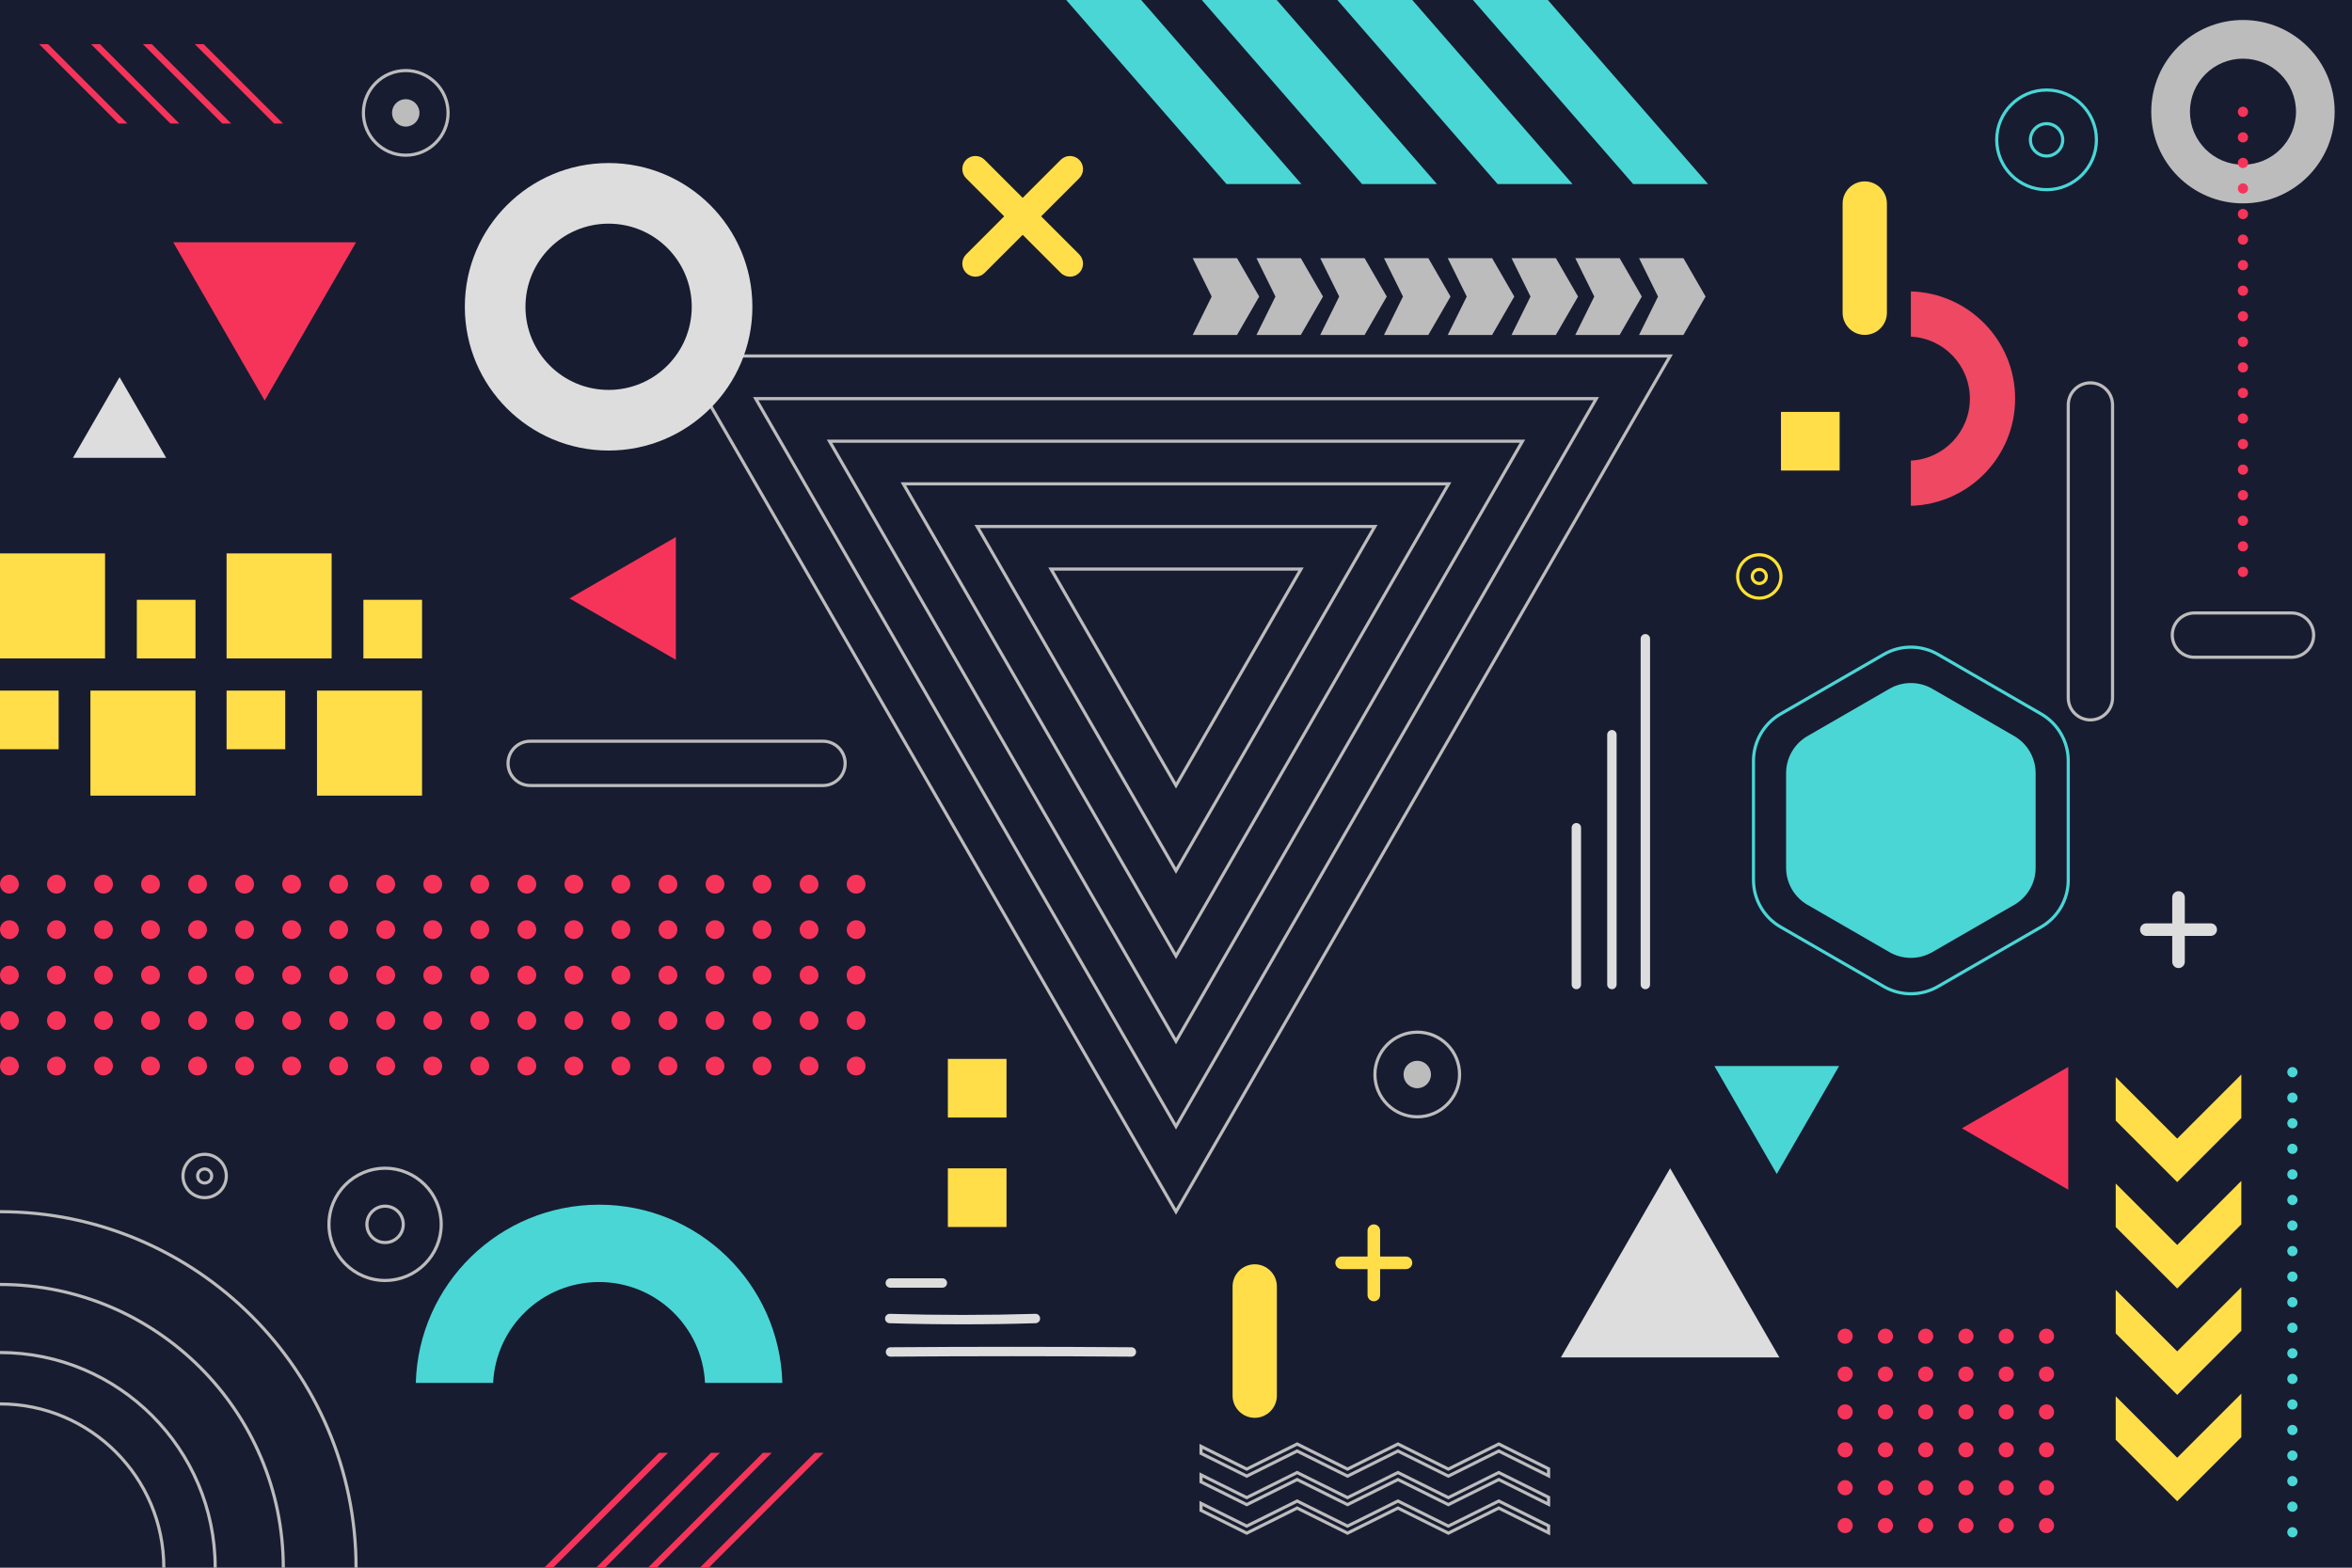 <?xml version="1.0" encoding="utf-8"?>
<!-- Generator: Adobe Illustrator 27.5.0, SVG Export Plug-In . SVG Version: 6.00 Build 0)  -->
<svg version="1.1" xmlns="http://www.w3.org/2000/svg" xmlns:xlink="http://www.w3.org/1999/xlink" x="0px" y="0px"
	 viewBox="0 0 750 500" style="enable-background:new 0 0 750 500;" xml:space="preserve">
<g id="BACKGROUND">
	<rect style="fill:#181C31;" width="750" height="500"/>
</g>
<g id="OBJECTS">
	<g>
		<defs>
			<rect id="SVGID_1_" width="750" height="500"/>
		</defs>
		<clipPath id="SVGID_00000165950404918903925310000008639885985256583336_">
			<use xlink:href="#SVGID_1_"  style="overflow:visible;"/>
		</clipPath>
		<g style="clip-path:url(#SVGID_00000165950404918903925310000008639885985256583336_);">
			<g>
				<g>
					<g>
						<g>
							<g>
								<g>
									<polygon style="fill:#FFDE4A;" points="674.652,357.415 694.261,377.024 714.712,356.573 714.712,342.701 694.261,363.151 
										674.652,343.542 									"/>
								</g>
							</g>
						</g>
					</g>
				</g>
				<g>
					<g>
						<g>
							<g>
								<g>
									<polygon style="fill:#FFDE4A;" points="674.652,391.343 694.261,410.952 714.712,390.501 714.712,376.629 694.261,397.079 
										674.652,377.47 									"/>
								</g>
							</g>
						</g>
					</g>
				</g>
				<g>
					<g>
						<g>
							<g>
								<g>
									<polygon style="fill:#FFDE4A;" points="674.652,425.271 694.261,444.88 714.712,424.43 714.712,410.557 694.261,431.007 
										674.652,411.398 									"/>
								</g>
							</g>
						</g>
					</g>
				</g>
				<g>
					<g>
						<g>
							<g>
								<g>
									<polygon style="fill:#FFDE4A;" points="674.652,459.199 694.261,478.808 714.712,458.358 714.712,444.485 694.261,464.935 
										674.652,445.327 									"/>
								</g>
							</g>
						</g>
					</g>
				</g>
			</g>
			<g>
				<g>
					<polygon style="fill:#56646D;" points="-99.059,402.766 -63.601,423.238 -63.601,382.294 					"/>
				</g>
			</g>
			<g>
				<g>
					<g>
						<g>
							<polygon style="fill:#F6345A;" points="259.819,463.353 208.568,514.604 211.396,514.604 262.647,463.353 							"/>
						</g>
					</g>
				</g>
				<g>
					<g>
						<g>
							<polygon style="fill:#F6345A;" points="243.277,463.353 192.026,514.604 194.854,514.604 246.106,463.353 							"/>
						</g>
					</g>
				</g>
				<g>
					<g>
						<g>
							<polygon style="fill:#F6345A;" points="226.736,463.353 175.485,514.604 178.313,514.604 229.564,463.353 							"/>
						</g>
					</g>
				</g>
				<g>
					<g>
						<g>
							<polygon style="fill:#F6345A;" points="210.195,463.353 158.944,514.604 161.772,514.604 213.023,463.353 							"/>
						</g>
					</g>
				</g>
			</g>
			<g>
				<g>
					<g>
						<g>
							<polygon style="fill:#F6345A;" points="15.309,14.08 40.63,39.4 37.802,39.4 12.481,14.08 							"/>
						</g>
					</g>
				</g>
				<g>
					<g>
						<g>
							<polygon style="fill:#F6345A;" points="31.851,14.08 57.172,39.4 54.343,39.4 29.023,14.08 							"/>
						</g>
					</g>
				</g>
				<g>
					<g>
						<g>
							<polygon style="fill:#F6345A;" points="48.392,14.08 73.713,39.4 70.885,39.4 45.564,14.08 							"/>
						</g>
					</g>
				</g>
				<g>
					<g>
						<g>
							<polygon style="fill:#F6345A;" points="64.933,14.08 90.254,39.4 87.426,39.4 62.105,14.08 							"/>
						</g>
					</g>
				</g>
			</g>
			<g>
				<g>
					<path style="fill:#BCBCBC;" d="M375,387.459L216.565,113.041h316.871l-0.433,0.75L375,387.459z M218.297,114.041L375,385.459
						l156.703-271.418H218.297z"/>
				</g>
				<g>
					<path style="fill:#BCBCBC;" d="M375,360.273l-134.892-233.64h269.784l-0.434,0.75L375,360.273z M241.84,127.634L375,358.273
						l133.159-230.64H241.84z"/>
				</g>
				<g>
					<path style="fill:#BCBCBC;" d="M375,333.088L263.651,140.227h222.697l-0.434,0.75L375,333.088z M265.384,141.227L375,331.088
						l109.616-189.861H265.384z"/>
				</g>
				<g>
					<path style="fill:#BCBCBC;" d="M375,305.902l-87.806-152.083h175.611l-0.434,0.75L375,305.902z M288.927,154.819L375,303.902
						l86.073-149.083H288.927z"/>
				</g>
				<g>
					<path style="fill:#BCBCBC;" d="M375,278.718l-64.262-111.306h128.525l-0.434,0.75L375,278.718z M312.47,168.412L375,276.718
						l62.53-108.306H312.47z"/>
				</g>
				<g>
					<path style="fill:#BCBCBC;" d="M375,251.532l-40.719-70.528h81.439L375,251.532z M336.013,182.004L375,249.532l38.987-67.528
						H336.013z"/>
				</g>
			</g>
			<g>
				<path style="fill:#4AD6D5;" d="M157.253,441.057c0.863-17.91,15.655-32.167,33.779-32.167c18.124,0,32.916,14.257,33.779,32.167
					h24.667c-0.878-31.535-26.698-56.833-58.445-56.833c-31.747,0-57.567,25.299-58.445,56.833H157.253z"/>
			</g>
			<g>
				<path style="fill:#EE4862;" d="M609.333,107.372c10.478,0.505,18.819,9.159,18.819,19.762c0,10.603-8.341,19.257-18.819,19.762
					v14.431c18.449-0.514,33.25-15.62,33.25-34.193c0-18.573-14.801-33.679-33.25-34.193V107.372z"/>
			</g>
			<g>
				<path style="fill:#DDDDDD;" d="M194.071,52c-25.321,0-45.848,20.527-45.848,45.848c0,25.321,20.527,45.847,45.848,45.847
					c25.321,0,45.848-20.527,45.848-45.847C239.918,72.527,219.391,52,194.071,52z M194.071,124.359
					c-14.642,0-26.512-11.87-26.512-26.511c0-14.642,11.87-26.512,26.512-26.512c14.642,0,26.511,11.87,26.511,26.512
					C220.582,112.489,208.712,124.359,194.071,124.359z"/>
			</g>
			<g>
				<g>
					<path style="fill:#BCBCBC;" d="M0,614.041c-62.882,0-114.041-51.158-114.041-114.041S-62.882,385.959,0,385.959
						S114.041,437.117,114.041,500S62.882,614.041,0,614.041z M0,386.959c-62.331,0-113.041,50.71-113.041,113.041
						S-62.331,613.041,0,613.041S113.041,562.331,113.041,500S62.331,386.959,0,386.959z M0,569.119
						c-38.113,0-69.12-31.007-69.12-69.119S-38.113,430.881,0,430.881S69.12,461.888,69.12,500S38.113,569.119,0,569.119z
						 M0,431.881c-37.562,0-68.12,30.559-68.12,68.119S-37.562,568.119,0,568.119S68.12,537.56,68.12,500S37.562,431.881,0,431.881z
						"/>
				</g>
				<g>
					<path style="fill:#BCBCBC;" d="M0,590.833c-50.086,0-90.834-40.747-90.834-90.833S-50.086,409.167,0,409.167
						S90.834,449.914,90.834,500S50.086,590.833,0,590.833z M0,410.167c-49.534,0-89.834,40.299-89.834,89.833
						S-49.534,589.833,0,589.833S89.834,549.534,89.834,500S49.534,410.167,0,410.167z M0,552.735
						c-29.079,0-52.736-23.657-52.736-52.735c0-29.078,23.657-52.735,52.736-52.735S52.736,470.922,52.736,500
						C52.736,529.078,29.079,552.735,0,552.735z M0,448.265c-28.527,0-51.736,23.208-51.736,51.735
						c0,28.527,23.209,51.735,51.736,51.735S51.736,528.527,51.736,500C51.736,471.473,28.527,448.265,0,448.265z"/>
				</g>
			</g>
			<g>
				<g>
					<g>
						<path style="fill:#F6345A;" d="M270,282c0-1.66,1.34-3,3-3l0,0c1.66,0,3,1.34,3,3l0,0c0,1.66-1.34,3-3,3l0,0
							C271.34,285,270,283.66,270,282z M255,282c0-1.66,1.34-3,3-3l0,0c1.649,0,3,1.34,3,3l0,0c0,1.66-1.351,3-3,3l0,0
							C256.34,285,255,283.66,255,282z M240,282c0-1.66,1.34-3,3-3l0,0c1.66,0,3,1.34,3,3l0,0c0,1.66-1.34,3-3,3l0,0
							C241.34,285,240,283.66,240,282z M225,282c0-1.66,1.34-3,3-3l0,0c1.649,0,3,1.34,3,3l0,0c0,1.66-1.351,3-3,3l0,0
							C226.34,285,225,283.66,225,282z M210,282c0-1.66,1.34-3,3-3l0,0c1.66,0,3,1.34,3,3l0,0c0,1.66-1.34,3-3,3l0,0
							C211.34,285,210,283.66,210,282z M195,282c0-1.66,1.34-3,3-3l0,0c1.649,0,3,1.34,3,3l0,0c0,1.66-1.351,3-3,3l0,0
							C196.34,285,195,283.66,195,282z M180,282c0-1.66,1.34-3,3-3l0,0c1.649,0,3,1.34,3,3l0,0c0,1.66-1.351,3-3,3l0,0
							C181.34,285,180,283.66,180,282z M165,282c0-1.66,1.34-3,3-3l0,0c1.66,0,3,1.34,3,3l0,0c0,1.66-1.34,3-3,3l0,0
							C166.34,285,165,283.66,165,282z M150,282c0-1.66,1.34-3,3-3l0,0c1.649,0,3,1.34,3,3l0,0c0,1.66-1.351,3-3,3l0,0
							C151.34,285,150,283.66,150,282z M135,282c0-1.66,1.34-3,3-3l0,0c1.66,0,3,1.34,3,3l0,0c0,1.66-1.34,3-3,3l0,0
							C136.34,285,135,283.66,135,282z M120,282c0-1.66,1.34-3,3-3l0,0c1.649,0,3,1.34,3,3l0,0c0,1.66-1.351,3-3,3l0,0
							C121.34,285,120,283.66,120,282z M105,282c0-1.66,1.34-3,3-3l0,0c1.66,0,3,1.34,3,3l0,0c0,1.66-1.34,3-3,3l0,0
							C106.34,285,105,283.66,105,282z M90,282c0-1.66,1.34-3,3-3l0,0c1.66,0,3,1.34,3,3l0,0c0,1.66-1.34,3-3,3l0,0
							C91.34,285,90,283.66,90,282z M75,282c0-1.66,1.34-3,3-3l0,0c1.649,0,3,1.34,3,3l0,0c0,1.66-1.351,3-3,3l0,0
							C76.34,285,75,283.66,75,282z M60,282c0-1.66,1.34-3,3-3l0,0c1.66,0,3,1.34,3,3l0,0c0,1.66-1.34,3-3,3l0,0
							C61.34,285,60,283.66,60,282z M45,282c0-1.66,1.34-3,3-3l0,0c1.649,0,3,1.34,3,3l0,0c0,1.66-1.351,3-3,3l0,0
							C46.34,285,45,283.66,45,282z M30,282c0-1.66,1.34-3,3-3l0,0c1.66,0,3,1.34,3,3l0,0c0,1.66-1.34,3-3,3l0,0
							C31.34,285,30,283.66,30,282z M15,282c0-1.66,1.34-3,3-3l0,0c1.66,0,3,1.34,3,3l0,0c0,1.66-1.34,3-3,3l0,0
							C16.34,285,15,283.66,15,282z M0,282c0-1.66,1.34-3,3-3l0,0c1.66,0,3,1.34,3,3l0,0c0,1.66-1.34,3-3,3l0,0
							C1.34,285,0,283.66,0,282z"/>
					</g>
				</g>
				<g>
					<g>
						<path style="fill:#F6345A;" d="M270,296.5c0-1.66,1.34-3,3-3l0,0c1.66,0,3,1.34,3,3l0,0c0,1.66-1.34,3-3,3l0,0
							C271.34,299.5,270,298.16,270,296.5z M255,296.5c0-1.66,1.34-3,3-3l0,0c1.649,0,3,1.34,3,3l0,0c0,1.66-1.351,3-3,3l0,0
							C256.34,299.5,255,298.16,255,296.5z M240,296.5c0-1.66,1.34-3,3-3l0,0c1.66,0,3,1.34,3,3l0,0c0,1.66-1.34,3-3,3l0,0
							C241.34,299.5,240,298.16,240,296.5z M225,296.5c0-1.66,1.34-3,3-3l0,0c1.649,0,3,1.34,3,3l0,0c0,1.66-1.351,3-3,3l0,0
							C226.34,299.5,225,298.16,225,296.5z M210,296.5c0-1.66,1.34-3,3-3l0,0c1.66,0,3,1.34,3,3l0,0c0,1.66-1.34,3-3,3l0,0
							C211.34,299.5,210,298.16,210,296.5z M195,296.5c0-1.66,1.34-3,3-3l0,0c1.649,0,3,1.34,3,3l0,0c0,1.66-1.351,3-3,3l0,0
							C196.34,299.5,195,298.16,195,296.5z M180,296.5c0-1.66,1.34-3,3-3l0,0c1.649,0,3,1.34,3,3l0,0c0,1.66-1.351,3-3,3l0,0
							C181.34,299.5,180,298.16,180,296.5z M165,296.5c0-1.66,1.34-3,3-3l0,0c1.66,0,3,1.34,3,3l0,0c0,1.66-1.34,3-3,3l0,0
							C166.34,299.5,165,298.16,165,296.5z M150,296.5c0-1.66,1.34-3,3-3l0,0c1.649,0,3,1.34,3,3l0,0c0,1.66-1.351,3-3,3l0,0
							C151.34,299.5,150,298.16,150,296.5z M135,296.5c0-1.66,1.34-3,3-3l0,0c1.66,0,3,1.34,3,3l0,0c0,1.66-1.34,3-3,3l0,0
							C136.34,299.5,135,298.16,135,296.5z M120,296.5c0-1.66,1.34-3,3-3l0,0c1.649,0,3,1.34,3,3l0,0c0,1.66-1.351,3-3,3l0,0
							C121.34,299.5,120,298.16,120,296.5z M105,296.5c0-1.66,1.34-3,3-3l0,0c1.66,0,3,1.34,3,3l0,0c0,1.66-1.34,3-3,3l0,0
							C106.34,299.5,105,298.16,105,296.5z M90,296.5c0-1.66,1.34-3,3-3l0,0c1.66,0,3,1.34,3,3l0,0c0,1.66-1.34,3-3,3l0,0
							C91.34,299.5,90,298.16,90,296.5z M75,296.5c0-1.66,1.34-3,3-3l0,0c1.649,0,3,1.34,3,3l0,0c0,1.66-1.351,3-3,3l0,0
							C76.34,299.5,75,298.16,75,296.5z M60,296.5c0-1.66,1.34-3,3-3l0,0c1.66,0,3,1.34,3,3l0,0c0,1.66-1.34,3-3,3l0,0
							C61.34,299.5,60,298.16,60,296.5z M45,296.5c0-1.66,1.34-3,3-3l0,0c1.649,0,3,1.34,3,3l0,0c0,1.66-1.351,3-3,3l0,0
							C46.34,299.5,45,298.16,45,296.5z M30,296.5c0-1.66,1.34-3,3-3l0,0c1.66,0,3,1.34,3,3l0,0c0,1.66-1.34,3-3,3l0,0
							C31.34,299.5,30,298.16,30,296.5z M15,296.5c0-1.66,1.34-3,3-3l0,0c1.66,0,3,1.34,3,3l0,0c0,1.66-1.34,3-3,3l0,0
							C16.34,299.5,15,298.16,15,296.5z M0,296.5c0-1.66,1.34-3,3-3l0,0c1.66,0,3,1.34,3,3l0,0c0,1.66-1.34,3-3,3l0,0
							C1.34,299.5,0,298.16,0,296.5z"/>
					</g>
				</g>
				<g>
					<g>
						<path style="fill:#F6345A;" d="M270,311c0-1.66,1.34-3,3-3l0,0c1.66,0,3,1.34,3,3l0,0c0,1.66-1.34,3-3,3l0,0
							C271.34,314,270,312.66,270,311z M255,311c0-1.66,1.34-3,3-3l0,0c1.649,0,3,1.34,3,3l0,0c0,1.66-1.351,3-3,3l0,0
							C256.34,314,255,312.66,255,311z M240,311c0-1.66,1.34-3,3-3l0,0c1.66,0,3,1.34,3,3l0,0c0,1.66-1.34,3-3,3l0,0
							C241.34,314,240,312.66,240,311z M225,311c0-1.66,1.34-3,3-3l0,0c1.649,0,3,1.34,3,3l0,0c0,1.66-1.351,3-3,3l0,0
							C226.34,314,225,312.66,225,311z M210,311c0-1.66,1.34-3,3-3l0,0c1.66,0,3,1.34,3,3l0,0c0,1.66-1.34,3-3,3l0,0
							C211.34,314,210,312.66,210,311z M195,311c0-1.66,1.34-3,3-3l0,0c1.649,0,3,1.34,3,3l0,0c0,1.66-1.351,3-3,3l0,0
							C196.34,314,195,312.66,195,311z M180,311c0-1.66,1.34-3,3-3l0,0c1.649,0,3,1.34,3,3l0,0c0,1.66-1.351,3-3,3l0,0
							C181.34,314,180,312.66,180,311z M165,311c0-1.66,1.34-3,3-3l0,0c1.66,0,3,1.34,3,3l0,0c0,1.66-1.34,3-3,3l0,0
							C166.34,314,165,312.66,165,311z M150,311c0-1.66,1.34-3,3-3l0,0c1.649,0,3,1.34,3,3l0,0c0,1.66-1.351,3-3,3l0,0
							C151.34,314,150,312.66,150,311z M135,311c0-1.66,1.34-3,3-3l0,0c1.66,0,3,1.34,3,3l0,0c0,1.66-1.34,3-3,3l0,0
							C136.34,314,135,312.66,135,311z M120,311c0-1.66,1.34-3,3-3l0,0c1.649,0,3,1.34,3,3l0,0c0,1.66-1.351,3-3,3l0,0
							C121.34,314,120,312.66,120,311z M105,311c0-1.66,1.34-3,3-3l0,0c1.66,0,3,1.34,3,3l0,0c0,1.66-1.34,3-3,3l0,0
							C106.34,314,105,312.66,105,311z M90,311c0-1.66,1.34-3,3-3l0,0c1.66,0,3,1.34,3,3l0,0c0,1.66-1.34,3-3,3l0,0
							C91.34,314,90,312.66,90,311z M75,311c0-1.66,1.34-3,3-3l0,0c1.649,0,3,1.34,3,3l0,0c0,1.66-1.351,3-3,3l0,0
							C76.34,314,75,312.66,75,311z M60,311c0-1.66,1.34-3,3-3l0,0c1.66,0,3,1.34,3,3l0,0c0,1.66-1.34,3-3,3l0,0
							C61.34,314,60,312.66,60,311z M45,311c0-1.66,1.34-3,3-3l0,0c1.649,0,3,1.34,3,3l0,0c0,1.66-1.351,3-3,3l0,0
							C46.34,314,45,312.66,45,311z M30,311c0-1.66,1.34-3,3-3l0,0c1.66,0,3,1.34,3,3l0,0c0,1.66-1.34,3-3,3l0,0
							C31.34,314,30,312.66,30,311z M15,311c0-1.66,1.34-3,3-3l0,0c1.66,0,3,1.34,3,3l0,0c0,1.66-1.34,3-3,3l0,0
							C16.34,314,15,312.66,15,311z M0,311c0-1.66,1.34-3,3-3l0,0c1.66,0,3,1.34,3,3l0,0c0,1.66-1.34,3-3,3l0,0
							C1.34,314,0,312.66,0,311z"/>
					</g>
				</g>
				<g>
					<g>
						<path style="fill:#F6345A;" d="M270,325.5c0-1.66,1.34-3,3-3l0,0c1.66,0,3,1.34,3,3l0,0c0,1.66-1.34,3-3,3l0,0
							C271.34,328.5,270,327.16,270,325.5z M255,325.5c0-1.66,1.34-3,3-3l0,0c1.649,0,3,1.34,3,3l0,0c0,1.66-1.351,3-3,3l0,0
							C256.34,328.5,255,327.16,255,325.5z M240,325.5c0-1.66,1.34-3,3-3l0,0c1.66,0,3,1.34,3,3l0,0c0,1.66-1.34,3-3,3l0,0
							C241.34,328.5,240,327.16,240,325.5z M225,325.5c0-1.66,1.34-3,3-3l0,0c1.649,0,3,1.34,3,3l0,0c0,1.66-1.351,3-3,3l0,0
							C226.34,328.5,225,327.16,225,325.5z M210,325.5c0-1.66,1.34-3,3-3l0,0c1.66,0,3,1.34,3,3l0,0c0,1.66-1.34,3-3,3l0,0
							C211.34,328.5,210,327.16,210,325.5z M195,325.5c0-1.66,1.34-3,3-3l0,0c1.649,0,3,1.34,3,3l0,0c0,1.66-1.351,3-3,3l0,0
							C196.34,328.5,195,327.16,195,325.5z M180,325.5c0-1.66,1.34-3,3-3l0,0c1.649,0,3,1.34,3,3l0,0c0,1.66-1.351,3-3,3l0,0
							C181.34,328.5,180,327.16,180,325.5z M165,325.5c0-1.66,1.34-3,3-3l0,0c1.66,0,3,1.34,3,3l0,0c0,1.66-1.34,3-3,3l0,0
							C166.34,328.5,165,327.16,165,325.5z M150,325.5c0-1.66,1.34-3,3-3l0,0c1.649,0,3,1.34,3,3l0,0c0,1.66-1.351,3-3,3l0,0
							C151.34,328.5,150,327.16,150,325.5z M135,325.5c0-1.66,1.34-3,3-3l0,0c1.66,0,3,1.34,3,3l0,0c0,1.66-1.34,3-3,3l0,0
							C136.34,328.5,135,327.16,135,325.5z M120,325.5c0-1.66,1.34-3,3-3l0,0c1.649,0,3,1.34,3,3l0,0c0,1.66-1.351,3-3,3l0,0
							C121.34,328.5,120,327.16,120,325.5z M105,325.5c0-1.66,1.34-3,3-3l0,0c1.66,0,3,1.34,3,3l0,0c0,1.66-1.34,3-3,3l0,0
							C106.34,328.5,105,327.16,105,325.5z M90,325.5c0-1.66,1.34-3,3-3l0,0c1.66,0,3,1.34,3,3l0,0c0,1.66-1.34,3-3,3l0,0
							C91.34,328.5,90,327.16,90,325.5z M75,325.5c0-1.66,1.34-3,3-3l0,0c1.649,0,3,1.34,3,3l0,0c0,1.66-1.351,3-3,3l0,0
							C76.34,328.5,75,327.16,75,325.5z M60,325.5c0-1.66,1.34-3,3-3l0,0c1.66,0,3,1.34,3,3l0,0c0,1.66-1.34,3-3,3l0,0
							C61.34,328.5,60,327.16,60,325.5z M45,325.5c0-1.66,1.34-3,3-3l0,0c1.649,0,3,1.34,3,3l0,0c0,1.66-1.351,3-3,3l0,0
							C46.34,328.5,45,327.16,45,325.5z M30,325.5c0-1.66,1.34-3,3-3l0,0c1.66,0,3,1.34,3,3l0,0c0,1.66-1.34,3-3,3l0,0
							C31.34,328.5,30,327.16,30,325.5z M15,325.5c0-1.66,1.34-3,3-3l0,0c1.66,0,3,1.34,3,3l0,0c0,1.66-1.34,3-3,3l0,0
							C16.34,328.5,15,327.16,15,325.5z M0,325.5c0-1.66,1.34-3,3-3l0,0c1.66,0,3,1.34,3,3l0,0c0,1.66-1.34,3-3,3l0,0
							C1.34,328.5,0,327.16,0,325.5z"/>
					</g>
				</g>
				<g>
					<g>
						<path style="fill:#F6345A;" d="M270,340c0-1.66,1.34-3,3-3l0,0c1.66,0,3,1.34,3,3l0,0c0,1.66-1.34,3-3,3l0,0
							C271.34,343,270,341.66,270,340z M255,340c0-1.66,1.34-3,3-3l0,0c1.649,0,3,1.34,3,3l0,0c0,1.66-1.351,3-3,3l0,0
							C256.34,343,255,341.66,255,340z M240,340c0-1.66,1.34-3,3-3l0,0c1.66,0,3,1.34,3,3l0,0c0,1.66-1.34,3-3,3l0,0
							C241.34,343,240,341.66,240,340z M225,340c0-1.66,1.34-3,3-3l0,0c1.649,0,3,1.34,3,3l0,0c0,1.66-1.351,3-3,3l0,0
							C226.34,343,225,341.66,225,340z M210,340c0-1.66,1.34-3,3-3l0,0c1.66,0,3,1.34,3,3l0,0c0,1.66-1.34,3-3,3l0,0
							C211.34,343,210,341.66,210,340z M195,340c0-1.66,1.34-3,3-3l0,0c1.649,0,3,1.34,3,3l0,0c0,1.66-1.351,3-3,3l0,0
							C196.34,343,195,341.66,195,340z M180,340c0-1.66,1.34-3,3-3l0,0c1.649,0,3,1.34,3,3l0,0c0,1.66-1.351,3-3,3l0,0
							C181.34,343,180,341.66,180,340z M165,340c0-1.66,1.34-3,3-3l0,0c1.66,0,3,1.34,3,3l0,0c0,1.66-1.34,3-3,3l0,0
							C166.34,343,165,341.66,165,340z M150,340c0-1.66,1.34-3,3-3l0,0c1.649,0,3,1.34,3,3l0,0c0,1.66-1.351,3-3,3l0,0
							C151.34,343,150,341.66,150,340z M135,340c0-1.66,1.34-3,3-3l0,0c1.66,0,3,1.34,3,3l0,0c0,1.66-1.34,3-3,3l0,0
							C136.34,343,135,341.66,135,340z M120,340c0-1.66,1.34-3,3-3l0,0c1.649,0,3,1.34,3,3l0,0c0,1.66-1.351,3-3,3l0,0
							C121.34,343,120,341.66,120,340z M105,340c0-1.66,1.34-3,3-3l0,0c1.66,0,3,1.34,3,3l0,0c0,1.66-1.34,3-3,3l0,0
							C106.34,343,105,341.66,105,340z M90,340c0-1.66,1.34-3,3-3l0,0c1.66,0,3,1.34,3,3l0,0c0,1.66-1.34,3-3,3l0,0
							C91.34,343,90,341.66,90,340z M75,340c0-1.66,1.34-3,3-3l0,0c1.649,0,3,1.34,3,3l0,0c0,1.66-1.351,3-3,3l0,0
							C76.34,343,75,341.66,75,340z M60,340c0-1.66,1.34-3,3-3l0,0c1.66,0,3,1.34,3,3l0,0c0,1.66-1.34,3-3,3l0,0
							C61.34,343,60,341.66,60,340z M45,340c0-1.66,1.34-3,3-3l0,0c1.649,0,3,1.34,3,3l0,0c0,1.66-1.351,3-3,3l0,0
							C46.34,343,45,341.66,45,340z M30,340c0-1.66,1.34-3,3-3l0,0c1.66,0,3,1.34,3,3l0,0c0,1.66-1.34,3-3,3l0,0
							C31.34,343,30,341.66,30,340z M15,340c0-1.66,1.34-3,3-3l0,0c1.66,0,3,1.34,3,3l0,0c0,1.66-1.34,3-3,3l0,0
							C16.34,343,15,341.66,15,340z M0,340c0-1.66,1.34-3,3-3l0,0c1.66,0,3,1.34,3,3l0,0c0,1.66-1.34,3-3,3l0,0
							C1.34,343,0,341.66,0,340z"/>
					</g>
				</g>
			</g>
			<g>
				<g>
					<polygon style="fill:#4AD6D5;" points="414.981,58.7 391.091,58.7 340,0 363.889,0 					"/>
				</g>
				<g>
					<polygon style="fill:#4AD6D5;" points="458.21,58.7 434.32,58.7 383.229,0 407.118,0 					"/>
				</g>
				<g>
					<polygon style="fill:#4AD6D5;" points="501.438,58.7 477.549,58.7 426.457,0 450.347,0 					"/>
				</g>
				<g>
					<polygon style="fill:#4AD6D5;" points="544.667,58.7 520.777,58.7 469.686,0 493.575,0 					"/>
				</g>
			</g>
			<g>
				<g>
					<path style="fill:#4AD6D5;" d="M649.122,276.76v-30.165c0-4.882-2.605-9.393-6.833-11.835l-26.123-15.082
						c-4.228-2.441-9.437-2.441-13.665,0l-26.123,15.082c-4.228,2.441-6.833,6.952-6.833,11.835v30.165
						c0,4.882,2.605,9.393,6.833,11.835l26.123,15.082c4.228,2.441,9.437,2.441,13.665,0l26.123-15.082
						C646.517,286.154,649.122,281.643,649.122,276.76z"/>
				</g>
				<g>
					<path style="fill:#4AD6D5;" d="M609.333,317.455c-3.066,0-6.133-0.789-8.868-2.369l-32.95-19.023
						c-5.471-3.158-8.869-9.044-8.869-15.36v-38.048c0-6.316,3.398-12.202,8.869-15.361l32.95-19.024
						c5.472-3.158,12.268-3.157,17.737,0l32.95,19.024c5.47,3.158,8.868,9.044,8.868,15.361v38.048
						c0,6.316-3.398,12.202-8.868,15.36l-32.95,19.023C615.467,316.666,612.4,317.455,609.333,317.455z M609.334,206.9
						c-2.894,0-5.788,0.745-8.369,2.235l-32.95,19.024c-5.162,2.98-8.369,8.535-8.369,14.495v38.048
						c0,5.96,3.207,11.515,8.369,14.495l32.95,19.023c5.161,2.98,11.574,2.981,16.737,0l32.95-19.023
						c5.162-2.98,8.368-8.534,8.368-14.495v-38.048c0-5.96-3.206-11.515-8.368-14.495l-32.95-19.024
						C615.121,207.645,612.227,206.9,609.334,206.9z"/>
				</g>
			</g>
			<g>
				<g>
					<g>
						<rect y="176.502" style="fill:#FFDE4A;" width="33.5" height="33.5"/>
					</g>
					<g>
						<rect x="43.632" y="191.302" style="fill:#FFDE4A;" width="18.701" height="18.7"/>
					</g>
					<g>
						<rect x="72.25" y="176.502" style="fill:#FFDE4A;" width="33.5" height="33.5"/>
					</g>
					<g>
						<rect x="115.882" y="191.302" style="fill:#FFDE4A;" width="18.701" height="18.7"/>
					</g>
					<g>
						<rect x="567.912" y="131.376" style="fill:#FFDE4A;" width="18.7" height="18.701"/>
					</g>
					<g>
						<rect x="302.254" y="372.634" style="fill:#FFDE4A;" width="18.701" height="18.701"/>
					</g>
					<g>
						<rect x="302.254" y="337.725" style="fill:#FFDE4A;" width="18.701" height="18.701"/>
					</g>
				</g>
				<g>
					<g>
						
							<rect x="101.083" y="220.261" transform="matrix(-1 -1.224647e-16 1.224647e-16 -1 235.666 474.022)" style="fill:#FFDE4A;" width="33.5" height="33.5"/>
					</g>
					<g>
						
							<rect x="72.25" y="220.261" transform="matrix(-1 -1.224647e-16 1.224647e-16 -1 163.201 459.222)" style="fill:#FFDE4A;" width="18.701" height="18.7"/>
					</g>
					<g>
						
							<rect x="28.833" y="220.261" transform="matrix(-1 -1.224647e-16 1.224647e-16 -1 91.166 474.022)" style="fill:#FFDE4A;" width="33.5" height="33.5"/>
					</g>
					<g>
						
							<rect y="220.261" transform="matrix(-1 -1.224647e-16 1.224647e-16 -1 18.701 459.222)" style="fill:#FFDE4A;" width="18.701" height="18.7"/>
					</g>
				</g>
			</g>
			<g>
				<g>
					<g>
						<g>
							<g>
								<g>
									<path style="fill:#BCBCBC;" d="M494.313,471.511l-16.388-8.158l-16.077,8l-16.074-8l-16.074,8l-16.072-8l-16.074,8
										l-15.073-7.503v-3.351l15.073,7.502l16.074-8l16.072,8l16.074-8l16.074,8l16.077-8l16.388,8.158V471.511z M445.773,462.235
										l16.074,8l16.077-8l15.388,7.66v-1.117l-15.388-7.66l-16.077,8l-16.074-8l-16.074,8l-16.072-8l-16.074,8l-14.073-7.004
										v1.116l14.073,7.005l16.074-8l16.072,8L445.773,462.235z"/>
								</g>
							</g>
						</g>
					</g>
				</g>
				<g>
					<g>
						<g>
							<g>
								<g>
									<path style="fill:#BCBCBC;" d="M494.313,480.603l-16.388-8.157l-16.077,8l-16.074-8l-16.074,8l-16.072-8l-16.074,8
										l-15.073-7.503v-3.352l15.073,7.503l16.074-8l16.072,8l16.074-8l16.074,8l16.077-8l16.388,8.157V480.603z M445.773,471.328
										l16.074,8l16.077-8l15.388,7.659v-1.117l-15.388-7.659l-16.077,8l-16.074-8l-16.074,8l-16.072-8l-16.074,8l-14.073-7.005
										v1.117l14.073,7.005l16.074-8l16.072,8L445.773,471.328z"/>
								</g>
							</g>
						</g>
					</g>
				</g>
				<g>
					<g>
						<g>
							<g>
								<g>
									<path style="fill:#BCBCBC;" d="M494.313,489.694l-16.388-8.157l-16.077,8l-16.074-8l-16.074,8l-16.072-8l-16.074,8
										l-15.073-7.503v-3.352l15.073,7.503l16.074-8l16.072,8l16.074-8l16.074,8l16.077-8l16.388,8.157V489.694z M445.773,480.42
										l16.074,8l16.077-8l15.388,7.659v-1.117l-15.388-7.659l-16.077,8l-16.074-8l-16.074,8l-16.072-8l-16.074,8l-14.073-7.005
										v1.117l14.073,7.005l16.074-8l16.072,8L445.773,480.42z"/>
								</g>
							</g>
						</g>
					</g>
				</g>
			</g>
			<g>
				<polygon style="fill:#DDDDDD;" points="532.569,372.602 497.738,432.931 567.4,432.931 				"/>
			</g>
			<g>
				<polygon style="fill:#4AD6D5;" points="566.569,374.431 586.448,340 546.69,340 				"/>
			</g>
			<g>
				<polygon style="fill:#DDDDDD;" points="38.125,120.28 23.268,146.013 52.983,146.013 				"/>
			</g>
			<g>
				<polygon style="fill:#F6345A;" points="84.395,127.763 113.541,77.279 55.248,77.279 				"/>
			</g>
			<g>
				<polygon style="fill:#F6345A;" points="625.612,359.862 659.521,379.439 659.521,340.285 				"/>
			</g>
			<g>
				<polygon style="fill:#F6345A;" points="181.612,190.862 215.521,210.439 215.521,171.285 				"/>
			</g>
			<g>
				<g>
					<path style="fill:#BCBCBC;" d="M715.229,6.375c-16.151,0-29.244,13.093-29.244,29.243c0,16.151,13.093,29.244,29.244,29.244
						c16.151,0,29.244-13.093,29.244-29.244C744.473,19.467,731.38,6.375,715.229,6.375z M715.229,52.528
						c-9.339,0-16.91-7.571-16.91-16.91c0-9.339,7.571-16.91,16.91-16.91c9.339,0,16.91,7.571,16.91,16.91
						C732.139,44.957,724.569,52.528,715.229,52.528z"/>
				</g>
				<g>
					<g>
						<path style="fill:#F6345A;" d="M715.229,180.767c0.902,0,1.63,0.728,1.63,1.631l0,0c0,0.902-0.728,1.63-1.63,1.63l0,0
							c-0.902,0-1.63-0.728-1.63-1.63l0,0C713.599,181.496,714.327,180.767,715.229,180.767z M715.229,172.615
							c0.902,0,1.63,0.728,1.63,1.63l0,0c0,0.896-0.728,1.63-1.63,1.63l0,0c-0.902,0-1.63-0.734-1.63-1.63l0,0
							C713.599,173.343,714.327,172.615,715.229,172.615z M715.229,164.463c0.902,0,1.63,0.728,1.63,1.63l0,0
							c0,0.902-0.728,1.63-1.63,1.63l0,0c-0.902,0-1.63-0.728-1.63-1.63l0,0C713.599,165.191,714.327,164.463,715.229,164.463z
							 M715.229,156.311c0.902,0,1.63,0.728,1.63,1.63l0,0c0,0.896-0.728,1.63-1.63,1.63l0,0c-0.902,0-1.63-0.734-1.63-1.63l0,0
							C713.599,157.039,714.327,156.311,715.229,156.311z M715.229,148.159c0.902,0,1.63,0.728,1.63,1.63l0,0
							c0,0.902-0.728,1.63-1.63,1.63l0,0c-0.902,0-1.63-0.728-1.63-1.63l0,0C713.599,148.887,714.327,148.159,715.229,148.159z
							 M715.229,140.007c0.902,0,1.63,0.728,1.63,1.63l0,0c0,0.896-0.728,1.63-1.63,1.63l0,0c-0.902,0-1.63-0.734-1.63-1.63l0,0
							C713.599,140.735,714.327,140.007,715.229,140.007z M715.229,131.854c0.902,0,1.63,0.728,1.63,1.63l0,0
							c0,0.896-0.728,1.63-1.63,1.63l0,0c-0.902,0-1.63-0.734-1.63-1.63l0,0C713.599,132.583,714.327,131.854,715.229,131.854z
							 M715.229,123.702c0.902,0,1.63,0.728,1.63,1.631l0,0c0,0.902-0.728,1.63-1.63,1.63l0,0c-0.902,0-1.63-0.728-1.63-1.63l0,0
							C713.599,124.43,714.327,123.702,715.229,123.702z M715.229,115.55c0.902,0,1.63,0.728,1.63,1.63l0,0
							c0,0.896-0.728,1.63-1.63,1.63l0,0c-0.902,0-1.63-0.734-1.63-1.63l0,0C713.599,116.278,714.327,115.55,715.229,115.55z
							 M715.229,107.398c0.902,0,1.63,0.728,1.63,1.63l0,0c0,0.902-0.728,1.63-1.63,1.63l0,0c-0.902,0-1.63-0.728-1.63-1.63l0,0
							C713.599,108.126,714.327,107.398,715.229,107.398z M715.229,99.246c0.902,0,1.63,0.728,1.63,1.63l0,0
							c0,0.896-0.728,1.63-1.63,1.63l0,0c-0.902,0-1.63-0.734-1.63-1.63l0,0C713.599,99.974,714.327,99.246,715.229,99.246z
							 M715.229,91.094c0.902,0,1.63,0.728,1.63,1.63l0,0c0,0.902-0.728,1.63-1.63,1.63l0,0c-0.902,0-1.63-0.728-1.63-1.63l0,0
							C713.599,91.822,714.327,91.094,715.229,91.094z M715.229,82.941c0.902,0,1.63,0.728,1.63,1.631l0,0
							c0,0.902-0.728,1.63-1.63,1.63l0,0c-0.902,0-1.63-0.728-1.63-1.63l0,0C713.599,83.67,714.327,82.941,715.229,82.941z
							 M715.229,74.789c0.902,0,1.63,0.728,1.63,1.63l0,0c0,0.896-0.728,1.63-1.63,1.63l0,0c-0.902,0-1.63-0.734-1.63-1.63l0,0
							C713.599,75.517,714.327,74.789,715.229,74.789z M715.229,66.637c0.902,0,1.63,0.728,1.63,1.63l0,0
							c0,0.902-0.728,1.631-1.63,1.631l0,0c-0.902,0-1.63-0.728-1.63-1.631l0,0C713.599,67.365,714.327,66.637,715.229,66.637z
							 M715.229,58.485c0.902,0,1.63,0.728,1.63,1.631l0,0c0,0.896-0.728,1.63-1.63,1.63l0,0c-0.902,0-1.63-0.734-1.63-1.63l0,0
							C713.599,59.213,714.327,58.485,715.229,58.485z M715.229,50.333c0.902,0,1.63,0.728,1.63,1.63l0,0
							c0,0.902-0.728,1.63-1.63,1.63l0,0c-0.902,0-1.63-0.728-1.63-1.63l0,0C713.599,51.061,714.327,50.333,715.229,50.333z
							 M715.229,42.181c0.902,0,1.63,0.728,1.63,1.63l0,0c0,0.902-0.728,1.63-1.63,1.63l0,0c-0.902,0-1.63-0.728-1.63-1.63l0,0
							C713.599,42.909,714.327,42.181,715.229,42.181z M715.229,34.028c0.902,0,1.63,0.728,1.63,1.63l0,0
							c0,0.902-0.728,1.631-1.63,1.631l0,0c-0.902,0-1.63-0.728-1.63-1.631l0,0C713.599,34.757,714.327,34.028,715.229,34.028z"/>
					</g>
				</g>
				<g>
					<g>
						<path style="fill:#4AD6D5;" d="M731,487.065c0.902,0,1.63,0.728,1.63,1.631l0,0c0,0.902-0.728,1.63-1.63,1.63l0,0
							c-0.902,0-1.63-0.728-1.63-1.63l0,0C729.37,487.793,730.098,487.065,731,487.065z M731,478.913c0.902,0,1.63,0.728,1.63,1.63
							l0,0c0,0.896-0.728,1.63-1.63,1.63l0,0c-0.902,0-1.63-0.734-1.63-1.63l0,0C729.37,479.641,730.098,478.913,731,478.913z
							 M731,470.761c0.902,0,1.63,0.728,1.63,1.63l0,0c0,0.902-0.728,1.63-1.63,1.63l0,0c-0.902,0-1.63-0.728-1.63-1.63l0,0
							C729.37,471.489,730.098,470.761,731,470.761z M731,462.609c0.902,0,1.63,0.728,1.63,1.63l0,0c0,0.896-0.728,1.63-1.63,1.63
							l0,0c-0.902,0-1.63-0.734-1.63-1.63l0,0C729.37,463.337,730.098,462.609,731,462.609z M731,454.457
							c0.902,0,1.63,0.728,1.63,1.63l0,0c0,0.902-0.728,1.63-1.63,1.63l0,0c-0.902,0-1.63-0.728-1.63-1.63l0,0
							C729.37,455.185,730.098,454.457,731,454.457z M731,446.304c0.902,0,1.63,0.728,1.63,1.631l0,0c0,0.896-0.728,1.63-1.63,1.63
							l0,0c-0.902,0-1.63-0.734-1.63-1.63l0,0C729.37,447.033,730.098,446.304,731,446.304z M731,438.152
							c0.902,0,1.63,0.728,1.63,1.63l0,0c0,0.896-0.728,1.63-1.63,1.63l0,0c-0.902,0-1.63-0.734-1.63-1.63l0,0
							C729.37,438.88,730.098,438.152,731,438.152z M731,430c0.902,0,1.63,0.728,1.63,1.63l0,0c0,0.902-0.728,1.63-1.63,1.63l0,0
							c-0.902,0-1.63-0.728-1.63-1.63l0,0C729.37,430.728,730.098,430,731,430z M731,421.848c0.902,0,1.63,0.728,1.63,1.63l0,0
							c0,0.896-0.728,1.63-1.63,1.63l0,0c-0.902,0-1.63-0.734-1.63-1.63l0,0C729.37,422.576,730.098,421.848,731,421.848z
							 M731,413.696c0.902,0,1.63,0.728,1.63,1.63l0,0c0,0.902-0.728,1.63-1.63,1.63l0,0c-0.902,0-1.63-0.728-1.63-1.63l0,0
							C729.37,414.424,730.098,413.696,731,413.696z M731,405.543c0.902,0,1.63,0.728,1.63,1.63l0,0c0,0.896-0.728,1.63-1.63,1.63
							l0,0c-0.902,0-1.63-0.734-1.63-1.63l0,0C729.37,406.272,730.098,405.543,731,405.543z M731,397.391
							c0.902,0,1.63,0.728,1.63,1.63l0,0c0,0.902-0.728,1.63-1.63,1.63l0,0c-0.902,0-1.63-0.728-1.63-1.63l0,0
							C729.37,398.12,730.098,397.391,731,397.391z M731,389.239c0.902,0,1.63,0.728,1.63,1.63l0,0c0,0.902-0.728,1.63-1.63,1.63
							l0,0c-0.902,0-1.63-0.728-1.63-1.63l0,0C729.37,389.967,730.098,389.239,731,389.239z M731,381.087
							c0.902,0,1.63,0.728,1.63,1.63l0,0c0,0.896-0.728,1.63-1.63,1.63l0,0c-0.902,0-1.63-0.734-1.63-1.63l0,0
							C729.37,381.815,730.098,381.087,731,381.087z M731,372.935c0.902,0,1.63,0.728,1.63,1.63l0,0c0,0.902-0.728,1.631-1.63,1.631
							l0,0c-0.902,0-1.63-0.728-1.63-1.631l0,0C729.37,373.663,730.098,372.935,731,372.935z M731,364.783
							c0.902,0,1.63,0.728,1.63,1.63l0,0c0,0.897-0.728,1.63-1.63,1.63l0,0c-0.902,0-1.63-0.734-1.63-1.63l0,0
							C729.37,365.511,730.098,364.783,731,364.783z M731,356.63c0.902,0,1.63,0.728,1.63,1.63l0,0c0,0.902-0.728,1.63-1.63,1.63
							l0,0c-0.902,0-1.63-0.728-1.63-1.63l0,0C729.37,357.359,730.098,356.63,731,356.63z M731,348.478
							c0.902,0,1.63,0.728,1.63,1.63l0,0c0,0.902-0.728,1.63-1.63,1.63l0,0c-0.902,0-1.63-0.728-1.63-1.63l0,0
							C729.37,349.206,730.098,348.478,731,348.478z M731,340.326c0.902,0,1.63,0.728,1.63,1.63l0,0c0,0.902-0.728,1.63-1.63,1.63
							l0,0c-0.902,0-1.63-0.728-1.63-1.63l0,0C729.37,341.054,730.098,340.326,731,340.326z"/>
					</g>
				</g>
			</g>
			<g>
				<g>
					<path style="fill:#FFDE4A;" d="M344.139,87.031L344.139,87.031c-1.621,1.621-4.272,1.621-5.893,0l-30.17-30.17
						c-1.62-1.62-1.62-4.272,0-5.893l0,0c1.62-1.62,4.272-1.62,5.893,0l30.17,30.17C345.759,82.759,345.759,85.411,344.139,87.031z"
						/>
				</g>
				<g>
					<path style="fill:#FFDE4A;" d="M308.076,87.031L308.076,87.031c-1.62-1.62-1.62-4.272,0-5.892l30.17-30.17
						c1.621-1.62,4.272-1.62,5.893,0l0,0c1.62,1.62,1.62,4.272,0,5.893l-30.17,30.17C312.348,88.652,309.697,88.652,308.076,87.031z
						"/>
				</g>
			</g>
			<g>
				<g>
					<path style="fill:#FFDE4A;" d="M438.082,415.032L438.082,415.032c-1.102,0-2.004-0.902-2.004-2.004v-20.524
						c0-1.102,0.902-2.004,2.004-2.004l0,0c1.102,0,2.004,0.902,2.004,2.004v20.524C440.086,414.13,439.184,415.032,438.082,415.032
						z"/>
				</g>
				<g>
					<path style="fill:#FFDE4A;" d="M425.816,402.766L425.816,402.766c0-1.102,0.902-2.004,2.004-2.004h20.524
						c1.102,0,2.004,0.902,2.004,2.004l0,0c0,1.102-0.902,2.004-2.004,2.004H427.82C426.718,404.77,425.816,403.868,425.816,402.766
						z"/>
				</g>
			</g>
			<g>
				<g>
					<path style="fill:#DDDDDD;" d="M694.682,308.766L694.682,308.766c-1.102,0-2.004-0.902-2.004-2.004v-20.524
						c0-1.102,0.902-2.004,2.004-2.004l0,0c1.102,0,2.004,0.902,2.004,2.004v20.524
						C696.687,307.864,695.785,308.766,694.682,308.766z"/>
				</g>
				<g>
					<path style="fill:#DDDDDD;" d="M682.416,296.5L682.416,296.5c0-1.102,0.902-2.004,2.004-2.004h20.524
						c1.102,0,2.004,0.902,2.004,2.004l0,0c0,1.102-0.902,2.004-2.004,2.004H684.42C683.318,298.504,682.416,297.602,682.416,296.5z
						"/>
				</g>
			</g>
			<g>
				<g>
					<path style="fill:#DDDDDD;" d="M524.667,315.5c-0.828,0-1.5-0.672-1.5-1.5V203.727c0-0.829,0.672-1.5,1.5-1.5
						s1.5,0.671,1.5,1.5V314C526.167,314.828,525.495,315.5,524.667,315.5z"/>
				</g>
				<g>
					<path style="fill:#DDDDDD;" d="M514,315.5c-0.828,0-1.5-0.672-1.5-1.5v-79.667c0-0.829,0.672-1.5,1.5-1.5
						c0.828,0,1.5,0.671,1.5,1.5V314C515.5,314.828,514.828,315.5,514,315.5z"/>
				</g>
				<g>
					<path style="fill:#DDDDDD;" d="M502.667,315.5c-0.828,0-1.5-0.672-1.5-1.5v-50c0-0.828,0.672-1.5,1.5-1.5s1.5,0.672,1.5,1.5v50
						C504.167,314.828,503.495,315.5,502.667,315.5z"/>
				</g>
			</g>
			<g>
				<g>
					<path style="fill:#DDDDDD;" d="M360.776,432.696c-0.004,0-0.007,0-0.011,0c-25.707-0.195-50.824-0.195-76.787,0
						c-0.004,0-0.008,0-0.012,0c-0.823,0-1.493-0.664-1.5-1.488c-0.006-0.829,0.66-1.506,1.489-1.512
						c25.978-0.195,51.11-0.195,76.832,0c0.829,0.007,1.495,0.683,1.489,1.512C362.27,432.032,361.6,432.696,360.776,432.696z"/>
				</g>
				<g>
					<path style="fill:#DDDDDD;" d="M306.987,422.382c-7.829,0-15.671-0.117-23.308-0.353c-0.828-0.025-1.479-0.717-1.454-1.545
						c0.026-0.828,0.728-1.487,1.545-1.453c15.215,0.468,31.244,0.468,46.353,0c0.833-0.057,1.52,0.625,1.546,1.452
						c0.025,0.828-0.625,1.521-1.453,1.546C322.631,422.265,314.815,422.382,306.987,422.382z"/>
				</g>
				<g>
					<path style="fill:#DDDDDD;" d="M300.503,410.696h-16.602c-0.829,0-1.5-0.672-1.5-1.5c0-0.828,0.671-1.5,1.5-1.5h16.602
						c0.829,0,1.5,0.672,1.5,1.5C302.003,410.024,301.332,410.696,300.503,410.696z"/>
				</g>
			</g>
			<g>
				<g>
					<g>
						<path style="fill:#F6345A;" d="M588.38,484.147c1.337,0,2.416,1.079,2.416,2.416l0,0c0,1.328-1.079,2.416-2.416,2.416l0,0
							c-1.337,0-2.416-1.087-2.416-2.416l0,0C585.964,485.226,587.043,484.147,588.38,484.147z M588.38,472.068
							c1.337,0,2.416,1.079,2.416,2.416l0,0c0,1.337-1.079,2.416-2.416,2.416l0,0c-1.337,0-2.416-1.079-2.416-2.416l0,0
							C585.964,473.147,587.043,472.068,588.38,472.068z M588.38,459.989c1.337,0,2.416,1.079,2.416,2.416l0,0
							c0,1.328-1.079,2.416-2.416,2.416l0,0c-1.337,0-2.416-1.087-2.416-2.416l0,0C585.964,461.068,587.043,459.989,588.38,459.989z
							 M588.38,447.911c1.337,0,2.416,1.079,2.416,2.416l0,0c0,1.337-1.079,2.416-2.416,2.416l0,0c-1.337,0-2.416-1.079-2.416-2.416
							l0,0C585.964,448.99,587.043,447.911,588.38,447.911z M588.38,435.832c1.337,0,2.416,1.079,2.416,2.416l0,0
							c0,1.337-1.079,2.416-2.416,2.416l0,0c-1.337,0-2.416-1.079-2.416-2.416l0,0C585.964,436.911,587.043,435.832,588.38,435.832z
							 M588.38,423.753c1.337,0,2.416,1.079,2.416,2.416l0,0c0,1.337-1.079,2.416-2.416,2.416l0,0c-1.337,0-2.416-1.079-2.416-2.416
							l0,0C585.964,424.832,587.043,423.753,588.38,423.753z"/>
					</g>
				</g>
				<g>
					<g>
						<path style="fill:#F6345A;" d="M601.221,484.147c1.337,0,2.416,1.079,2.416,2.416l0,0c0,1.328-1.079,2.416-2.416,2.416l0,0
							c-1.337,0-2.416-1.087-2.416-2.416l0,0C598.805,485.226,599.884,484.147,601.221,484.147z M601.221,472.068
							c1.337,0,2.416,1.079,2.416,2.416l0,0c0,1.337-1.079,2.416-2.416,2.416l0,0c-1.337,0-2.416-1.079-2.416-2.416l0,0
							C598.805,473.147,599.884,472.068,601.221,472.068z M601.221,459.989c1.337,0,2.416,1.079,2.416,2.416l0,0
							c0,1.328-1.079,2.416-2.416,2.416l0,0c-1.337,0-2.416-1.087-2.416-2.416l0,0C598.805,461.068,599.884,459.989,601.221,459.989
							z M601.221,447.911c1.337,0,2.416,1.079,2.416,2.416l0,0c0,1.337-1.079,2.416-2.416,2.416l0,0
							c-1.337,0-2.416-1.079-2.416-2.416l0,0C598.805,448.99,599.884,447.911,601.221,447.911z M601.221,435.832
							c1.337,0,2.416,1.079,2.416,2.416l0,0c0,1.337-1.079,2.416-2.416,2.416l0,0c-1.337,0-2.416-1.079-2.416-2.416l0,0
							C598.805,436.911,599.884,435.832,601.221,435.832z M601.221,423.753c1.337,0,2.416,1.079,2.416,2.416l0,0
							c0,1.337-1.079,2.416-2.416,2.416l0,0c-1.337,0-2.416-1.079-2.416-2.416l0,0C598.805,424.832,599.884,423.753,601.221,423.753
							z"/>
					</g>
				</g>
				<g>
					<g>
						<path style="fill:#F6345A;" d="M614.061,484.147c1.337,0,2.416,1.079,2.416,2.416l0,0c0,1.328-1.079,2.416-2.416,2.416l0,0
							c-1.337,0-2.416-1.087-2.416-2.416l0,0C611.646,485.226,612.725,484.147,614.061,484.147z M614.061,472.068
							c1.337,0,2.416,1.079,2.416,2.416l0,0c0,1.337-1.079,2.416-2.416,2.416l0,0c-1.337,0-2.416-1.079-2.416-2.416l0,0
							C611.646,473.147,612.725,472.068,614.061,472.068z M614.061,459.989c1.337,0,2.416,1.079,2.416,2.416l0,0
							c0,1.328-1.079,2.416-2.416,2.416l0,0c-1.337,0-2.416-1.087-2.416-2.416l0,0C611.646,461.068,612.725,459.989,614.061,459.989
							z M614.061,447.911c1.337,0,2.416,1.079,2.416,2.416l0,0c0,1.337-1.079,2.416-2.416,2.416l0,0
							c-1.337,0-2.416-1.079-2.416-2.416l0,0C611.646,448.99,612.725,447.911,614.061,447.911z M614.061,435.832
							c1.337,0,2.416,1.079,2.416,2.416l0,0c0,1.337-1.079,2.416-2.416,2.416l0,0c-1.337,0-2.416-1.079-2.416-2.416l0,0
							C611.646,436.911,612.725,435.832,614.061,435.832z M614.061,423.753c1.337,0,2.416,1.079,2.416,2.416l0,0
							c0,1.337-1.079,2.416-2.416,2.416l0,0c-1.337,0-2.416-1.079-2.416-2.416l0,0C611.646,424.832,612.725,423.753,614.061,423.753
							z"/>
					</g>
				</g>
				<g>
					<g>
						<path style="fill:#F6345A;" d="M626.902,484.147c1.337,0,2.416,1.079,2.416,2.416l0,0c0,1.328-1.079,2.416-2.416,2.416l0,0
							c-1.337,0-2.416-1.087-2.416-2.416l0,0C624.487,485.226,625.565,484.147,626.902,484.147z M626.902,472.068
							c1.337,0,2.416,1.079,2.416,2.416l0,0c0,1.337-1.079,2.416-2.416,2.416l0,0c-1.337,0-2.416-1.079-2.416-2.416l0,0
							C624.487,473.147,625.565,472.068,626.902,472.068z M626.902,459.989c1.337,0,2.416,1.079,2.416,2.416l0,0
							c0,1.328-1.079,2.416-2.416,2.416l0,0c-1.337,0-2.416-1.087-2.416-2.416l0,0C624.487,461.068,625.565,459.989,626.902,459.989
							z M626.902,447.911c1.337,0,2.416,1.079,2.416,2.416l0,0c0,1.337-1.079,2.416-2.416,2.416l0,0
							c-1.337,0-2.416-1.079-2.416-2.416l0,0C624.487,448.99,625.565,447.911,626.902,447.911z M626.902,435.832
							c1.337,0,2.416,1.079,2.416,2.416l0,0c0,1.337-1.079,2.416-2.416,2.416l0,0c-1.337,0-2.416-1.079-2.416-2.416l0,0
							C624.487,436.911,625.565,435.832,626.902,435.832z M626.902,423.753c1.337,0,2.416,1.079,2.416,2.416l0,0
							c0,1.337-1.079,2.416-2.416,2.416l0,0c-1.337,0-2.416-1.079-2.416-2.416l0,0C624.487,424.832,625.565,423.753,626.902,423.753
							z"/>
					</g>
				</g>
				<g>
					<g>
						<path style="fill:#F6345A;" d="M639.743,484.147c1.337,0,2.416,1.079,2.416,2.416l0,0c0,1.328-1.079,2.416-2.416,2.416l0,0
							c-1.337,0-2.416-1.087-2.416-2.416l0,0C637.328,485.226,638.406,484.147,639.743,484.147z M639.743,472.068
							c1.337,0,2.416,1.079,2.416,2.416l0,0c0,1.337-1.079,2.416-2.416,2.416l0,0c-1.337,0-2.416-1.079-2.416-2.416l0,0
							C637.328,473.147,638.406,472.068,639.743,472.068z M639.743,459.989c1.337,0,2.416,1.079,2.416,2.416l0,0
							c0,1.328-1.079,2.416-2.416,2.416l0,0c-1.337,0-2.416-1.087-2.416-2.416l0,0C637.328,461.068,638.406,459.989,639.743,459.989
							z M639.743,447.911c1.337,0,2.416,1.079,2.416,2.416l0,0c0,1.337-1.079,2.416-2.416,2.416l0,0
							c-1.337,0-2.416-1.079-2.416-2.416l0,0C637.328,448.99,638.406,447.911,639.743,447.911z M639.743,435.832
							c1.337,0,2.416,1.079,2.416,2.416l0,0c0,1.337-1.079,2.416-2.416,2.416l0,0c-1.337,0-2.416-1.079-2.416-2.416l0,0
							C637.328,436.911,638.406,435.832,639.743,435.832z M639.743,423.753c1.337,0,2.416,1.079,2.416,2.416l0,0
							c0,1.337-1.079,2.416-2.416,2.416l0,0c-1.337,0-2.416-1.079-2.416-2.416l0,0C637.328,424.832,638.406,423.753,639.743,423.753
							z"/>
					</g>
				</g>
				<g>
					<g>
						<path style="fill:#F6345A;" d="M652.584,484.147c1.337,0,2.416,1.079,2.416,2.416l0,0c0,1.328-1.079,2.416-2.416,2.416l0,0
							c-1.337,0-2.416-1.087-2.416-2.416l0,0C650.169,485.226,651.247,484.147,652.584,484.147z M652.584,472.068
							c1.337,0,2.416,1.079,2.416,2.416l0,0c0,1.337-1.079,2.416-2.416,2.416l0,0c-1.337,0-2.416-1.079-2.416-2.416l0,0
							C650.169,473.147,651.247,472.068,652.584,472.068z M652.584,459.989c1.337,0,2.416,1.079,2.416,2.416l0,0
							c0,1.328-1.079,2.416-2.416,2.416l0,0c-1.337,0-2.416-1.087-2.416-2.416l0,0C650.169,461.068,651.247,459.989,652.584,459.989
							z M652.584,447.911c1.337,0,2.416,1.079,2.416,2.416l0,0c0,1.337-1.079,2.416-2.416,2.416l0,0
							c-1.337,0-2.416-1.079-2.416-2.416l0,0C650.169,448.99,651.247,447.911,652.584,447.911z M652.584,435.832
							c1.337,0,2.416,1.079,2.416,2.416l0,0c0,1.337-1.079,2.416-2.416,2.416l0,0c-1.337,0-2.416-1.079-2.416-2.416l0,0
							C650.169,436.911,651.247,435.832,652.584,435.832z M652.584,423.753c1.337,0,2.416,1.079,2.416,2.416l0,0
							c0,1.337-1.079,2.416-2.416,2.416l0,0c-1.337,0-2.416-1.079-2.416-2.416l0,0C650.169,424.832,651.247,423.753,652.584,423.753
							z"/>
					</g>
				</g>
			</g>
			<g>
				<g>
					<g>
						<g>
							<polygon style="fill:#BCBCBC;" points="394.465,82.333 380.32,82.333 386.377,94.583 380.32,106.833 394.465,106.833 
								401.538,94.583 							"/>
						</g>
					</g>
				</g>
				<g>
					<g>
						<g>
							<polygon style="fill:#BCBCBC;" points="414.799,82.333 400.654,82.333 406.71,94.583 400.654,106.833 414.799,106.833 
								421.871,94.583 							"/>
						</g>
					</g>
				</g>
				<g>
					<g>
						<g>
							<polygon style="fill:#BCBCBC;" points="435.132,82.333 420.987,82.333 427.044,94.583 420.987,106.833 435.132,106.833 
								442.205,94.583 							"/>
						</g>
					</g>
				</g>
				<g>
					<g>
						<g>
							<polygon style="fill:#BCBCBC;" points="455.465,82.333 441.32,82.333 447.377,94.583 441.32,106.833 455.465,106.833 
								462.538,94.583 							"/>
						</g>
					</g>
				</g>
				<g>
					<g>
						<g>
							<polygon style="fill:#BCBCBC;" points="475.799,82.333 461.654,82.333 467.71,94.583 461.654,106.833 475.799,106.833 
								482.871,94.583 							"/>
						</g>
					</g>
				</g>
				<g>
					<g>
						<g>
							<polygon style="fill:#BCBCBC;" points="496.132,82.333 481.987,82.333 488.044,94.583 481.987,106.833 496.132,106.833 
								503.205,94.583 							"/>
						</g>
					</g>
				</g>
				<g>
					<g>
						<g>
							<polygon style="fill:#BCBCBC;" points="516.466,82.333 502.32,82.333 508.377,94.583 502.32,106.833 516.466,106.833 
								523.538,94.583 							"/>
						</g>
					</g>
				</g>
				<g>
					<g>
						<g>
							<polygon style="fill:#BCBCBC;" points="536.799,82.333 522.654,82.333 528.71,94.583 522.654,106.833 536.799,106.833 
								543.871,94.583 							"/>
						</g>
					</g>
				</g>
			</g>
			<g>
				<path style="fill:#BCBCBC;" d="M262.438,251.032h-93.375c-4.17,0-7.563-3.393-7.563-7.563c0-4.17,3.393-7.563,7.563-7.563
					h93.375c4.17,0,7.563,3.393,7.563,7.563C270,247.64,266.607,251.032,262.438,251.032z M169.063,236.907
					c-3.619,0-6.563,2.944-6.563,6.563c0,3.619,2.944,6.563,6.563,6.563h93.375c3.619,0,6.563-2.944,6.563-6.563
					c0-3.619-2.944-6.563-6.563-6.563H169.063z"/>
			</g>
			<g>
				<path style="fill:#BCBCBC;" d="M666.583,230.111c-4.17,0-7.563-3.392-7.563-7.562v-93.376c0-4.17,3.393-7.562,7.563-7.562
					c4.17,0,7.563,3.393,7.563,7.562v93.376C674.146,226.719,670.753,230.111,666.583,230.111z M666.583,122.611
					c-3.618,0-6.563,2.944-6.563,6.562v93.376c0,3.618,2.944,6.562,6.563,6.562c3.618,0,6.563-2.944,6.563-6.562v-93.376
					C673.146,125.555,670.201,122.611,666.583,122.611z"/>
			</g>
			<g>
				<path style="fill:#BCBCBC;" d="M730.707,210.124h-30.956c-4.17,0-7.561-3.392-7.561-7.562s3.392-7.563,7.561-7.563h30.956
					c4.17,0,7.563,3.393,7.563,7.563S734.877,210.124,730.707,210.124z M699.751,196c-3.618,0-6.561,2.944-6.561,6.563
					c0,3.618,2.943,6.562,6.561,6.562h30.956c3.618,0,6.563-2.944,6.563-6.562c0-3.619-2.944-6.563-6.563-6.563H699.751z"/>
			</g>
			<g>
				<path style="fill:#FFDE4A;" d="M393.042,445.138v-34.84c0-3.884,3.178-7.062,7.062-7.062l0,0c3.884,0,7.062,3.178,7.062,7.062
					v34.84c0,3.884-3.178,7.062-7.062,7.062l0,0C396.22,452.201,393.042,449.023,393.042,445.138z"/>
			</g>
			<g>
				<path style="fill:#FFDE4A;" d="M587.568,99.753V64.914c0-3.884,3.178-7.062,7.062-7.062l0,0c3.884,0,7.062,3.178,7.062,7.062
					v34.839c0,3.884-3.178,7.062-7.062,7.062l0,0C590.746,106.815,587.568,103.637,587.568,99.753z"/>
			</g>
			<g>
				<g>
					<path style="fill:#BCBCBC;" d="M129.382,50c-7.72,0-14-6.28-14-14s6.28-14,14-14c7.72,0,14,6.28,14,14S137.102,50,129.382,50z
						 M129.382,23c-7.168,0-13,5.831-13,13s5.832,13,13,13c7.169,0,13-5.832,13-13S136.551,23,129.382,23z"/>
				</g>
				<g>
					<circle style="fill:#BCBCBC;" cx="129.382" cy="36" r="4.375"/>
				</g>
			</g>
			<g>
				<g>
					<path style="fill:#BCBCBC;" d="M451.93,356.7c-7.72,0-14-6.28-14-14s6.28-14,14-14s14,6.28,14,14S459.649,356.7,451.93,356.7z
						 M451.93,329.7c-7.168,0-13,5.832-13,13s5.832,13,13,13s13-5.832,13-13S459.098,329.7,451.93,329.7z"/>
				</g>
				<g>
					<circle style="fill:#BCBCBC;" cx="451.929" cy="342.701" r="4.375"/>
				</g>
			</g>
			<g>
				<g>
					<path style="fill:#BCBCBC;" d="M65.26,382.484c-4.087,0-7.412-3.325-7.412-7.413c0-4.087,3.325-7.412,7.412-7.412
						c4.087,0,7.413,3.325,7.413,7.412C72.672,379.159,69.347,382.484,65.26,382.484z M65.26,368.659
						c-3.536,0-6.412,2.876-6.412,6.412s2.876,6.413,6.412,6.413c3.536,0,6.413-2.877,6.413-6.413S68.796,368.659,65.26,368.659z"/>
				</g>
				<g>
					<path style="fill:#BCBCBC;" d="M65.26,377.811c-1.511,0-2.74-1.229-2.74-2.74c0-1.511,1.229-2.739,2.74-2.739
						c1.511,0,2.74,1.228,2.74,2.739C68,376.582,66.771,377.811,65.26,377.811z M65.26,373.332c-0.96,0-1.74,0.78-1.74,1.739
						c0,0.96,0.78,1.74,1.74,1.74c0.959,0,1.74-0.78,1.74-1.74C67,374.112,66.219,373.332,65.26,373.332z"/>
				</g>
			</g>
			<g>
				<g>
					<path style="fill:#BCBCBC;" d="M122.795,408.898c-10.145,0-18.398-8.254-18.398-18.398s8.253-18.398,18.398-18.398
						s18.399,8.254,18.399,18.398S132.94,408.898,122.795,408.898z M122.795,373.102c-9.594,0-17.398,7.805-17.398,17.398
						c0,9.594,7.805,17.398,17.398,17.398c9.594,0,17.399-7.805,17.399-17.398C140.193,380.906,132.389,373.102,122.795,373.102z"/>
				</g>
				<g>
					<path style="fill:#BCBCBC;" d="M122.795,396.801c-3.474,0-6.301-2.826-6.301-6.301s2.827-6.301,6.301-6.301
						s6.3,2.826,6.3,6.301S126.269,396.801,122.795,396.801z M122.795,385.199c-2.923,0-5.301,2.378-5.301,5.301
						s2.378,5.301,5.301,5.301c2.922,0,5.3-2.378,5.3-5.301S125.717,385.199,122.795,385.199z"/>
				</g>
			</g>
			<g>
				<g>
					<path style="fill:#FFE231;" d="M561,191.267c-4.087,0-7.412-3.325-7.412-7.413c0-4.087,3.325-7.412,7.412-7.412
						s7.412,3.325,7.412,7.412C568.412,187.942,565.087,191.267,561,191.267z M561,177.442c-3.536,0-6.412,2.876-6.412,6.412
						c0,3.536,2.876,6.413,6.412,6.413c3.536,0,6.412-2.877,6.412-6.413C567.412,180.319,564.536,177.442,561,177.442z"/>
				</g>
				<g>
					<path style="fill:#FFE231;" d="M561,186.595c-1.511,0-2.74-1.229-2.74-2.74c0-1.511,1.23-2.74,2.74-2.74s2.74,1.229,2.74,2.74
						C563.74,185.365,562.511,186.595,561,186.595z M561,182.114c-0.96,0-1.74,0.781-1.74,1.74c0,0.959,0.78,1.74,1.74,1.74
						s1.74-0.781,1.74-1.74C562.74,182.895,561.96,182.114,561,182.114z"/>
				</g>
			</g>
			<g>
				<g>
					<path style="fill:#4AD6D5;" d="M652.608,61c-9.042,0-16.398-7.355-16.398-16.397s7.356-16.397,16.398-16.397
						s16.397,7.356,16.397,16.397S661.65,61,652.608,61z M652.608,29.206c-8.49,0-15.398,6.907-15.398,15.397
						c0,8.49,6.907,15.397,15.398,15.397c8.49,0,15.397-6.907,15.397-15.397C668.006,36.113,661.099,29.206,652.608,29.206z"/>
				</g>
				<g>
					<path style="fill:#4AD6D5;" d="M652.608,50.255c-3.117,0-5.652-2.536-5.652-5.652s2.535-5.652,5.652-5.652
						c3.116,0,5.651,2.536,5.651,5.652S655.725,50.255,652.608,50.255z M652.608,39.951c-2.565,0-4.652,2.087-4.652,4.652
						c0,2.565,2.087,4.652,4.652,4.652c2.565,0,4.651-2.087,4.651-4.652C657.26,42.038,655.173,39.951,652.608,39.951z"/>
				</g>
			</g>
		</g>
	</g>
</g>
</svg>
